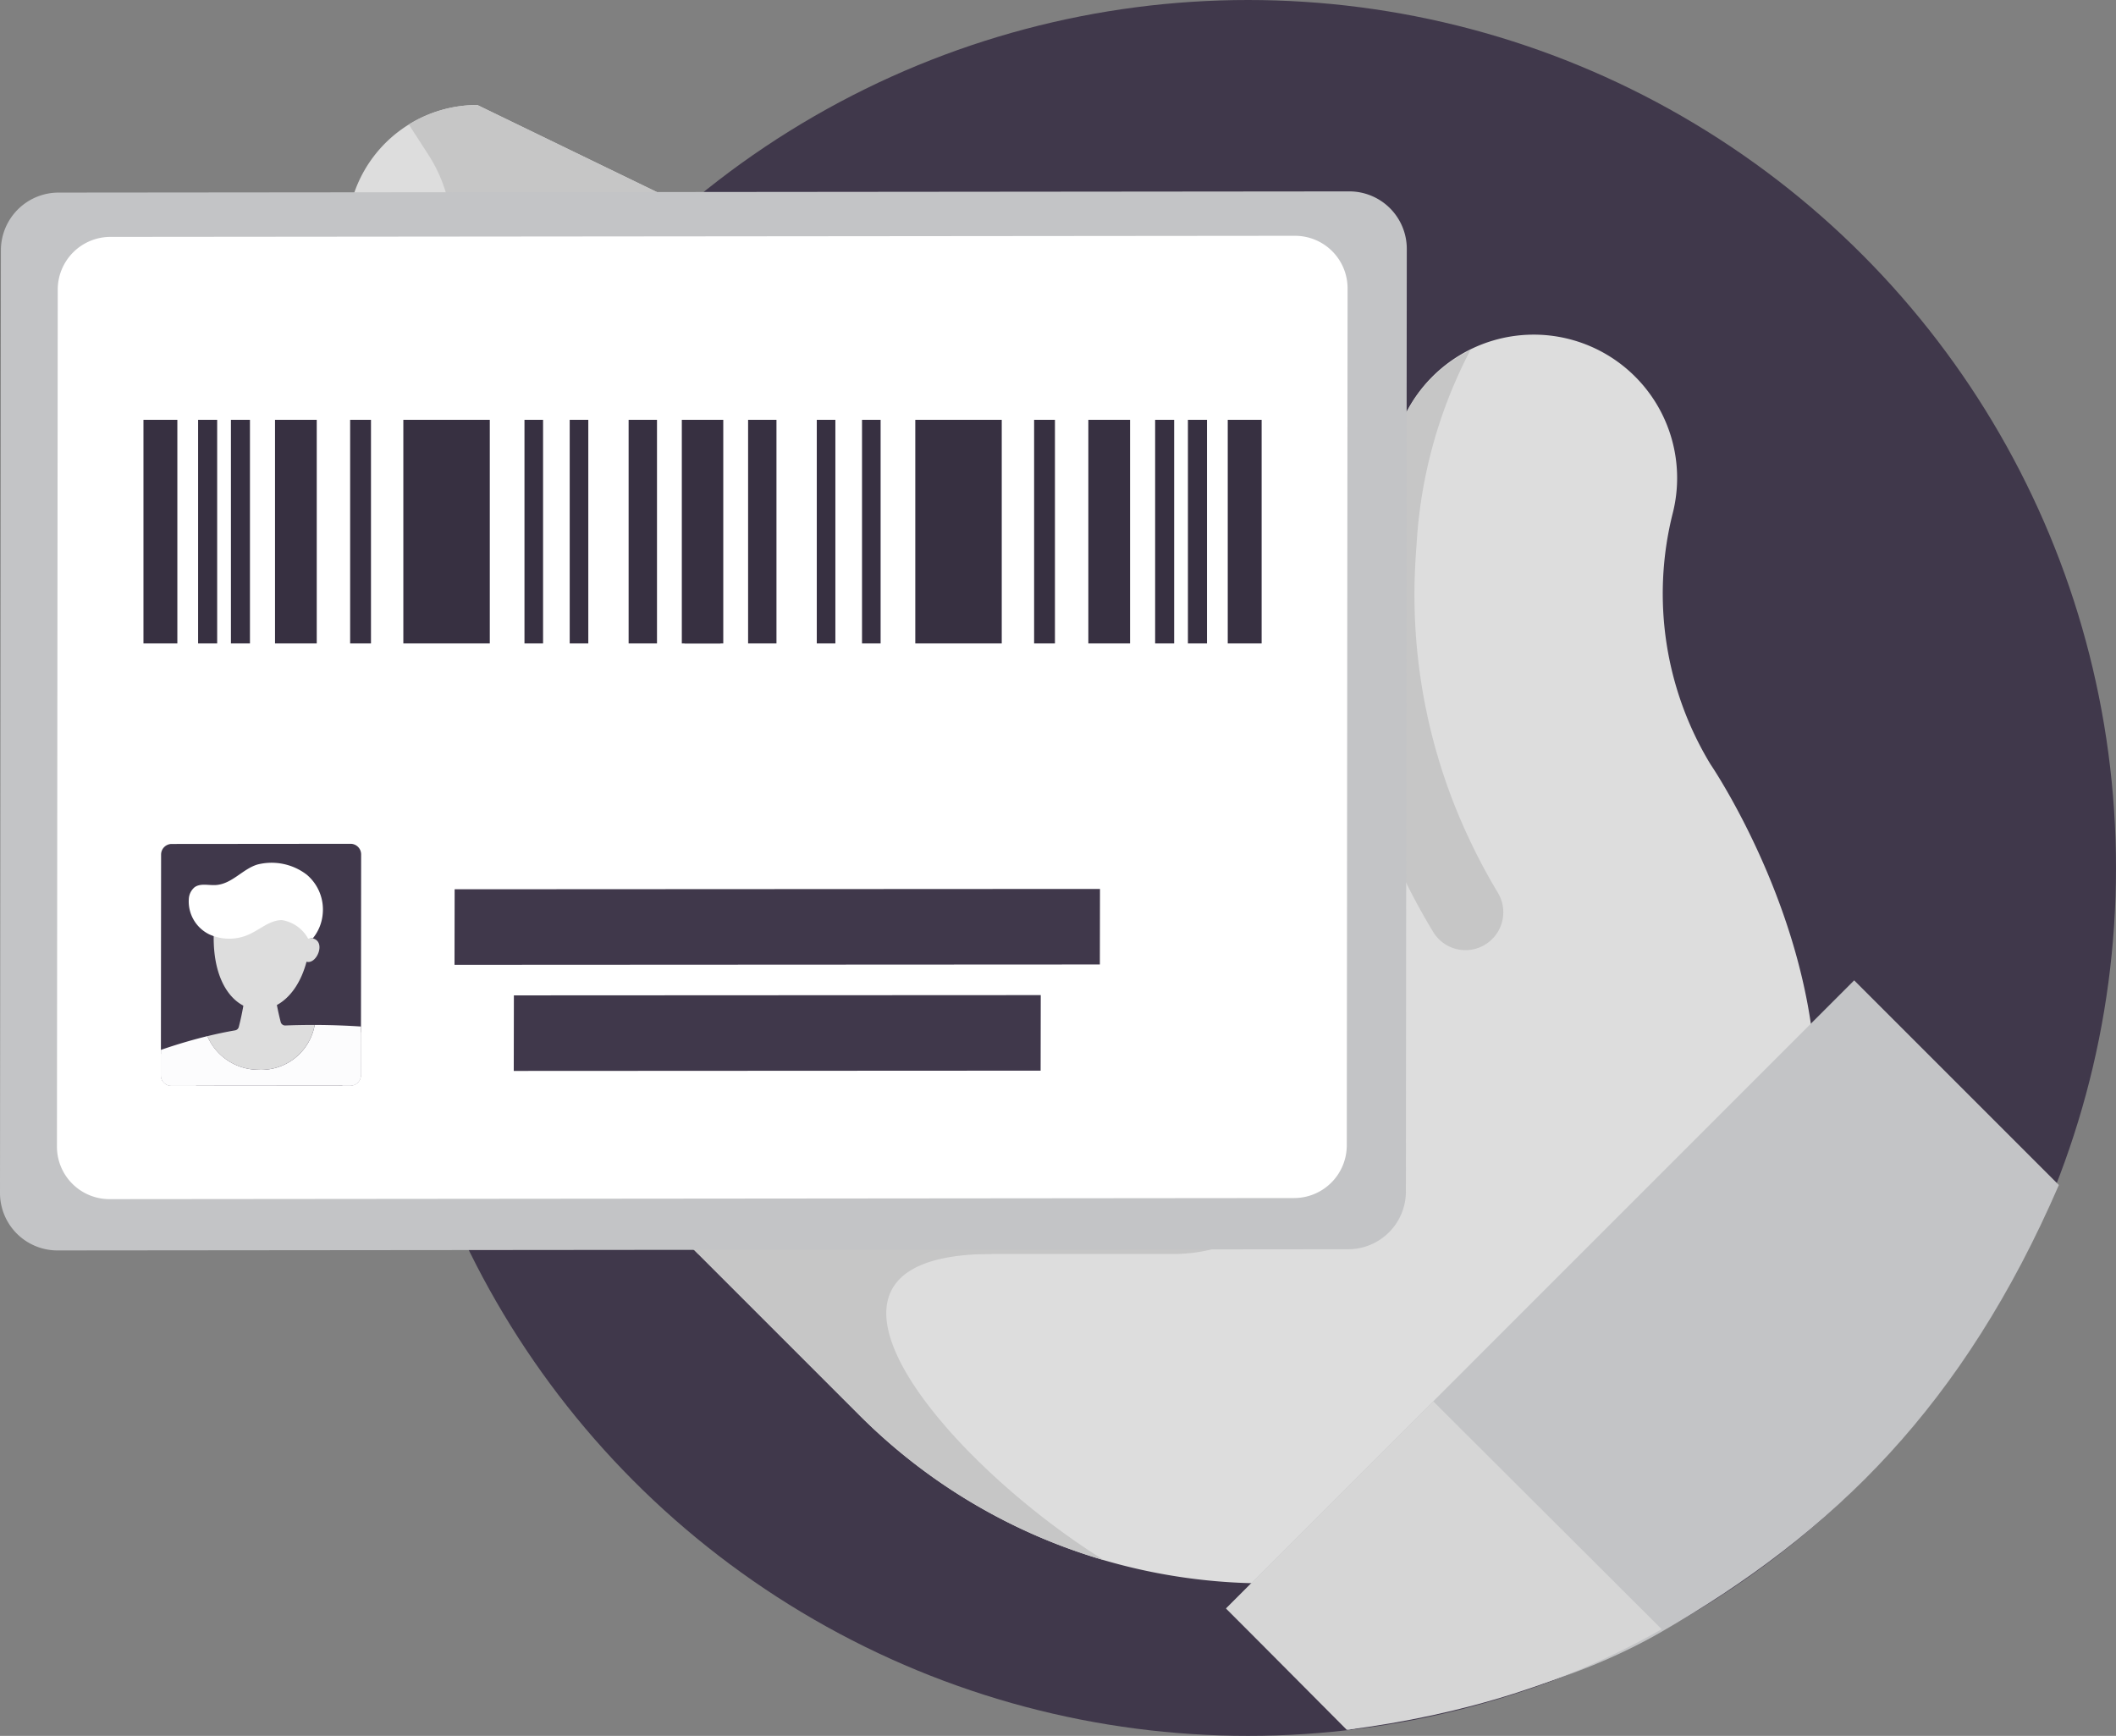 <svg xmlns="http://www.w3.org/2000/svg" xmlns:xlink="http://www.w3.org/1999/xlink" width="233.629" height="191.657" viewBox="0 0 233.629 191.657"><rect x="0" y="0" width="233.629" height="191.657" fill="#808080" stroke="none"/><defs><style>.a{fill:#40384b;}.b{fill:#ddd;}.c{fill:#c6c6c6;}.d{fill:#c3c4c6;}.e{fill:#d6d6d6;}.f{fill:#fff;}.g{clip-path:url(#a);}.h{fill:#fcfcfd;}.i{fill:#373041;}</style><clipPath id="a"><path class="a" d="M1.192.018,20.942,0a1.167,1.167,0,0,1,1.167,1.171L22.087,25.53A1.173,1.173,0,0,1,20.918,26.7l-19.75.018A1.167,1.167,0,0,1,0,25.55L.022,1.191A1.173,1.173,0,0,1,1.192.018Z" transform="translate(0 0)"/></clipPath></defs><g transform="translate(-42 -295.563)"><circle class="a" cx="95.828" cy="95.828" r="95.828" transform="translate(83.972 295.563)"/><path class="b" d="M197.711,200.691a59.809,59.809,0,0,1-7.294,13.954c-16.007,22.837-44.159,31.09-68.98,23.835a63.233,63.233,0,0,1-27.058-16.06l-23.7-23.7L68.052,196.2l-15.81-15.18a14.383,14.383,0,1,1,0-28.765,14.38,14.38,0,0,1,0-28.761V106.571a14.378,14.378,0,1,1,0-28.757l91.9,44.558,3.56,1.72,4.006,1.944a68.071,68.071,0,0,1,1.786-10.762,15.83,15.83,0,1,1,30.727,7.627,36.3,36.3,0,0,0,4.173,27.7S206.31,176.829,197.711,200.691Z" transform="translate(42.463 229.344)"/><g transform="translate(87.145 307.156)"><path class="c" d="M163.3,402.623a63.232,63.232,0,0,1-27.058-16.06l-23.7-23.7-2.631-2.526,41.073,8.472C126.019,368.814,146.089,391.923,163.3,402.623Z" transform="translate(-86.545 -241.956)"/><path class="c" d="M315.307,208.052a4.159,4.159,0,0,1-5.729-1.426,71.8,71.8,0,0,1-10.164-43.269c.006-.293.03-.884.1-1.731l4,1.94a68.216,68.216,0,0,1,1.791-10.76,15.765,15.765,0,0,1,8.385-10.391,52.73,52.73,0,0,0-5.92,21.187l-.018.322c-.048.549-.084,1.1-.114,1.641a63.141,63.141,0,0,0,5.992,30.956,65.251,65.251,0,0,0,3.1,5.795A4.177,4.177,0,0,1,315.307,208.052Z" transform="translate(-196.494 -115.344)"/><path class="c" d="M153.6,122.367v69.445c0,7.1-6.726,12.855-15.034,12.855H86.089l-5.945-5.945L61.7,181.015a14.31,14.31,0,0,1-7.561-2.148l.154-.207a20.155,20.155,0,0,0-.154-24.263h0a14.307,14.307,0,0,1,7.561-2.148,14.31,14.31,0,0,1-7.561-2.148l.977-1.216a17.422,17.422,0,0,0,.621-21l-1.6-2.249a14.307,14.307,0,0,1,7.561-2.148V106.57a14.3,14.3,0,0,1-7.561-2.143l2.5-4.218a16.038,16.038,0,0,0-.322-16.876l-2.178-3.375A14.307,14.307,0,0,1,61.7,77.809Z" transform="translate(-54.142 -77.809)"/></g><path class="d" d="M361.427,331.059c-10.481,24.195-24.687,38.346-44.1,49.458-10.214,5.849-22.382,8.453-34.348,10.681l-13.5-13.388,69.348-69.348Z" transform="translate(-92.106 95.341)"/><path class="e" d="M317.573,444.538c-10.214,5.85-21.817,9.455-34.763,11.118l-13.328-13.4,22.872-22.872Z" transform="translate(-92.106 30.9)"/><g transform="translate(42 316.694)"><g transform="translate(0 0)"><path class="d" d="M6.45.132,148.983,0a6.344,6.344,0,0,1,6.342,6.363l-.1,104.058a6.373,6.373,0,0,1-6.354,6.375l-142.533.132A6.344,6.344,0,0,1,0,110.564L.1,6.506A6.373,6.373,0,0,1,6.45.132Z"/><path class="f" d="M5.918.12,136.683,0A5.8,5.8,0,0,1,142.5,5.788l-.088,94.652a5.822,5.822,0,0,1-5.83,5.8l-130.766.12A5.8,5.8,0,0,1,0,100.57L.088,5.918A5.822,5.822,0,0,1,5.918.12Z" transform="translate(6.287 4.904)"/><g transform="translate(15.839 25.22)"><path class="a" d="M.014.037,71.268,0l-.014,8.34L0,8.377Z" transform="translate(34.344 51.795)"/><path class="a" d="M.014.029,58.186,0l-.014,8.34L0,8.37Z" transform="translate(40.885 63.518)"/><path class="a" d="M1.192.018,20.942,0a1.167,1.167,0,0,1,1.167,1.171L22.087,25.53A1.173,1.173,0,0,1,20.918,26.7l-19.75.018A1.167,1.167,0,0,1,0,25.55L.022,1.191A1.173,1.173,0,0,1,1.192.018Z" transform="translate(1.925 46.812)"/><g class="g" transform="translate(1.925 46.812)"><g transform="translate(-12.31 2.08)"><g transform="translate(0 0)"><path class="h" d="M26.241,28.605,1.35,29.051A182.471,182.471,0,0,1,.015,3.47,58.61,58.61,0,0,1,7.1,1.236,6.157,6.157,0,0,0,12.67,4.949,6.007,6.007,0,0,0,18.949,0c4.163.011,7.168.347,7.168.347L23.651,8.408A152.2,152.2,0,0,0,26.241,28.605Z" transform="translate(10.343 17.919)"/><path class="b" d="M8.105,4.43A31.056,31.056,0,0,1,7.3,0L4.286.27a29.251,29.251,0,0,1-.817,4.7.509.509,0,0,1-.407.362c-1.048.18-2.081.4-3.063.641A6.157,6.157,0,0,0,5.574,9.682a6.007,6.007,0,0,0,6.279-4.949c-1.019,0-2.108.014-3.238.06A.508.508,0,0,1,8.105,4.43Z" transform="translate(17.438 13.186)"/><path class="b" d="M11.009,2.972a.869.869,0,0,0-.328-.035,19.842,19.842,0,0,0,0-2.937L.152.537C-1.293,12.3,8,13.976,10.252,5.53,11.347,5.866,12.412,3.4,11.009,2.972Z" transform="translate(18.139 5.409)"/><path class="f" d="M13.041,1.328A6.371,6.371,0,0,0,7.583.212C5.953.711,4.781,2.361,3,2.473,2.2,2.525,1.3,2.244.65,2.723A1.809,1.809,0,0,0,.022,4a4.044,4.044,0,0,0,2.26,3.92A5.3,5.3,0,0,0,6.923,7.8c1.113-.555,2.145-1.465,3.386-1.456A4.044,4.044,0,0,1,13.2,8.4a.91.91,0,0,1,.506-.038A4.907,4.907,0,0,0,14.8,5.711,5.03,5.03,0,0,0,13.041,1.328Z" transform="translate(15.372)"/><path class="h" d="M16.272,4.5a4.34,4.34,0,0,0-7.13-3.48c-.034.025-.064.053-.095.081-.05.044-.1.089-.148.136A43.684,43.684,0,0,0,0,12.259,63.9,63.9,0,0,1,7.752,16.59q3.644-4.862,7.533-9.461A4.383,4.383,0,0,0,16.272,4.5Z" transform="translate(0 21.097)"/><path class="h" d="M8.549,3.2A4.368,4.368,0,0,0,4.492,0,4.373,4.373,0,0,0,.3,5.968,105.774,105.774,0,0,0,3.484,16.86,51.643,51.643,0,0,1,11.9,14.4,74.122,74.122,0,0,0,8.549,3.2Z" transform="translate(31.967 18.265)"/></g></g></g><g transform="translate(0 0)"><path class="i" d="M0,0H3.742V24.688H0ZM6.033,24.688H8.139V0H6.033Zm3.625,0h2.1V0h-2.1Zm4.869,0h4.606V0H14.527Zm8.294,0h2.3V0h-2.3Zm5.874,0h9.545V0H28.694Zm24.873,0H56.7V0H53.567ZM59.441,0V24.688h4.276V0ZM42.069,24.688h2.053V0H42.069Zm4.994,0h2.053V0H47.063Z" transform="translate(0 0)"/><path class="i" d="M0,0H3.742V24.688H0ZM6.033,24.688H8.139V0H6.033Zm3.625,0h2.1V0h-2.1Zm4.869,0h4.606V0H14.527Zm8.294,0h2.3V0h-2.3Zm5.874,0h9.545V0H28.694Zm24.873,0H56.7V0H53.567ZM59.441,0V24.688h4.276V0ZM42.069,24.688h2.053V0H42.069Zm4.994,0h2.053V0H47.063Z" transform="translate(123.459 24.688) rotate(180)"/></g></g></g></g></g></svg>